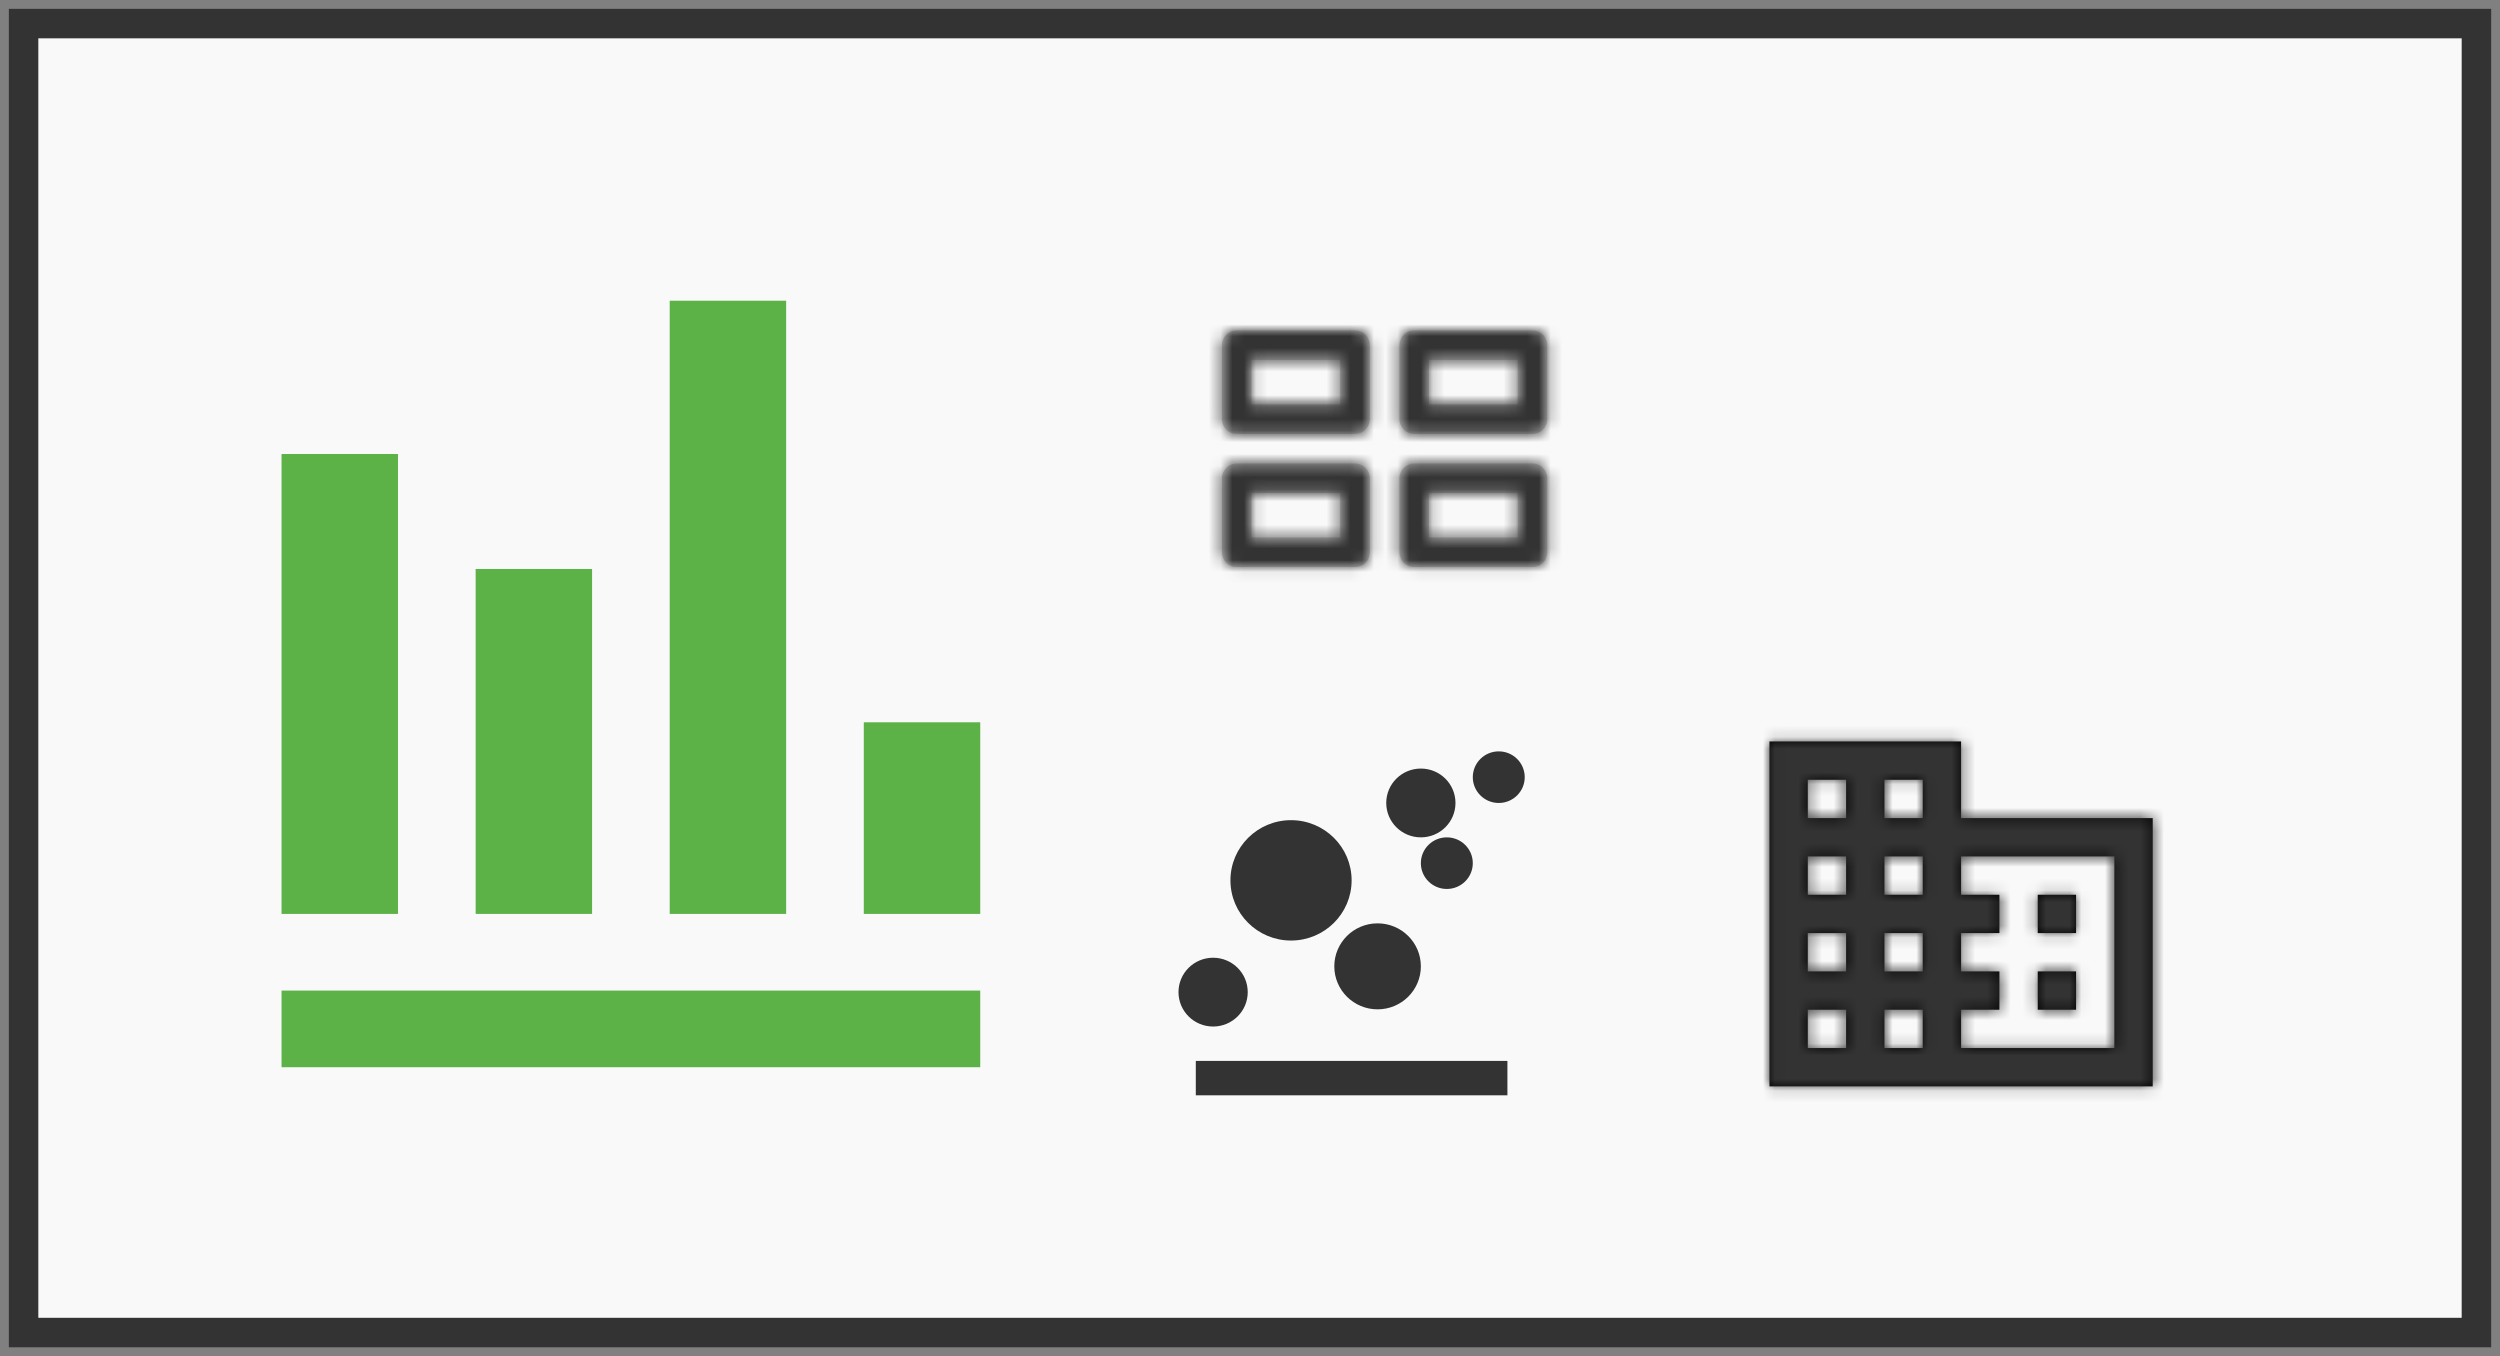 <svg width="212" height="115" viewBox="0 0 212 115" fill="none" xmlns="http://www.w3.org/2000/svg">
<rect x="0" y="0" width="212" height="115" fill="#808080" stroke="none"/>
<rect x="2" y="2" width="208" height="111" fill="#F9F9F9" stroke="#333333" stroke-width="2.5"/>
<path fill-rule="evenodd" clip-rule="evenodd" d="M104.875 28.017H114.909C115.601 28.017 116.163 28.578 116.163 29.271V35.542C116.163 36.234 115.601 36.796 114.909 36.796H104.875C104.183 36.796 103.621 36.234 103.621 35.542V29.271C103.621 28.578 104.183 28.017 104.875 28.017ZM106.129 30.525V34.287H113.654V30.525H106.129ZM104.875 39.304H114.909C115.601 39.304 116.163 39.866 116.163 40.558V46.829C116.163 47.522 115.601 48.083 114.909 48.083H104.875C104.183 48.083 103.621 47.522 103.621 46.829V40.558C103.621 39.866 104.183 39.304 104.875 39.304ZM106.129 41.812V45.575H113.654V41.812H106.129ZM129.959 28.017H119.925C119.233 28.017 118.671 28.578 118.671 29.271V35.542C118.671 36.234 119.233 36.796 119.925 36.796H129.959C130.651 36.796 131.213 36.234 131.213 35.542V29.271C131.213 28.578 130.651 28.017 129.959 28.017ZM121.179 34.287V30.525H128.704V34.287H121.179ZM119.925 39.304H129.959C130.651 39.304 131.213 39.866 131.213 40.558V46.829C131.213 47.522 130.651 48.083 129.959 48.083H119.925C119.233 48.083 118.671 47.522 118.671 46.829V40.558C118.671 39.866 119.233 39.304 119.925 39.304ZM121.179 41.812V45.575H128.704V41.812H121.179Z" fill="#CCCCCC"/>
<mask id="mask0" mask-type="alpha" maskUnits="userSpaceOnUse" x="103" y="28" width="29" height="21">
<path fill-rule="evenodd" clip-rule="evenodd" d="M104.875 28.017H114.909C115.601 28.017 116.163 28.578 116.163 29.271V35.542C116.163 36.234 115.601 36.796 114.909 36.796H104.875C104.183 36.796 103.621 36.234 103.621 35.542V29.271C103.621 28.578 104.183 28.017 104.875 28.017ZM106.129 30.525V34.287H113.654V30.525H106.129ZM104.875 39.304H114.909C115.601 39.304 116.163 39.866 116.163 40.558V46.829C116.163 47.522 115.601 48.083 114.909 48.083H104.875C104.183 48.083 103.621 47.522 103.621 46.829V40.558C103.621 39.866 104.183 39.304 104.875 39.304ZM106.129 41.812V45.575H113.654V41.812H106.129ZM129.959 28.017H119.925C119.233 28.017 118.671 28.578 118.671 29.271V35.542C118.671 36.234 119.233 36.796 119.925 36.796H129.959C130.651 36.796 131.213 36.234 131.213 35.542V29.271C131.213 28.578 130.651 28.017 129.959 28.017ZM121.179 34.287V30.525H128.704V34.287H121.179ZM119.925 39.304H129.959C130.651 39.304 131.213 39.866 131.213 40.558V46.829C131.213 47.522 130.651 48.083 129.959 48.083H119.925C119.233 48.083 118.671 47.522 118.671 46.829V40.558C118.671 39.866 119.233 39.304 119.925 39.304ZM121.179 41.812V45.575H128.704V41.812H121.179Z" fill="white"/>
</mask>
<g mask="url(#mask0)">
<rect x="102.367" y="23" width="30.1" height="30.1" fill="#333333"/>
</g>
<rect x="101.404" y="89.966" width="26.425" height="2.917" fill="#333333"/>
<ellipse cx="102.872" cy="84.133" rx="2.936" ry="2.917" fill="#333333"/>
<ellipse cx="116.819" cy="81.946" rx="3.67" ry="3.646" fill="#333333"/>
<ellipse cx="120.489" cy="68.091" rx="2.936" ry="2.917" fill="#333333"/>
<ellipse cx="127.095" cy="65.904" rx="2.202" ry="2.188" fill="#333333"/>
<ellipse cx="122.691" cy="73.196" rx="2.202" ry="2.188" fill="#333333"/>
<ellipse cx="109.479" cy="74.654" rx="5.138" ry="5.104" fill="#333333"/>
<rect x="23.875" y="84" width="59.25" height="6.5" fill="#5CB247"/>
<rect x="23.875" y="38.5" width="9.875" height="39" fill="#5CB247"/>
<rect x="73.25" y="61.25" width="9.875" height="16.25" fill="#5CB247"/>
<rect x="56.791" y="25.5" width="9.875" height="52" fill="#5CB247"/>
<rect x="40.334" y="48.25" width="9.875" height="29.25" fill="#5CB247"/>
<mask id="mask1" mask-type="alpha" maskUnits="userSpaceOnUse" x="40" y="48" width="11" height="30">
<rect x="40.334" y="48.25" width="9.875" height="29.25" fill="white"/>
</mask>
<g mask="url(#mask1)">
</g>
<path fill-rule="evenodd" clip-rule="evenodd" d="M166.3 69.375H182.55V92.125H150.05V62.875H166.3V69.375ZM153.3 88.875H156.55V85.625H153.3V88.875ZM156.55 82.375H153.3V79.125H156.55V82.375ZM153.3 75.875H156.55V72.625H153.3V75.875ZM156.55 69.375H153.3V66.125H156.55V69.375ZM159.8 88.875H163.05V85.625H159.8V88.875ZM163.05 82.375H159.8V79.125H163.05V82.375ZM159.8 75.875H163.05V72.625H159.8V75.875ZM163.05 69.375H159.8V66.125H163.05V69.375ZM179.3 88.875V72.625H166.3V75.875H169.55V79.125H166.3V82.375H169.55V85.625H166.3V88.875H179.3ZM176.05 75.875H172.8V79.125H176.05V75.875ZM172.8 82.375H176.05V85.625H172.8V82.375Z" fill="black"/>
<mask id="mask2" mask-type="alpha" maskUnits="userSpaceOnUse" x="150" y="62" width="33" height="31">
<path fill-rule="evenodd" clip-rule="evenodd" d="M166.3 69.375H182.55V92.125H150.05V62.875H166.3V69.375ZM153.3 88.875H156.55V85.625H153.3V88.875ZM156.55 82.375H153.3V79.125H156.55V82.375ZM153.3 75.875H156.55V72.625H153.3V75.875ZM156.55 69.375H153.3V66.125H156.55V69.375ZM159.8 88.875H163.05V85.625H159.8V88.875ZM163.05 82.375H159.8V79.125H163.05V82.375ZM159.8 75.875H163.05V72.625H159.8V75.875ZM163.05 69.375H159.8V66.125H163.05V69.375ZM179.3 88.875V72.625H166.3V75.875H169.55V79.125H166.3V82.375H169.55V85.625H166.3V88.875H179.3ZM176.05 75.875H172.8V79.125H176.05V75.875ZM172.8 82.375H176.05V85.625H172.8V82.375Z" fill="white"/>
</mask>
<g mask="url(#mask2)">
<rect x="146.8" y="58" width="39" height="39" fill="#333333"/>
</g>
</svg>
